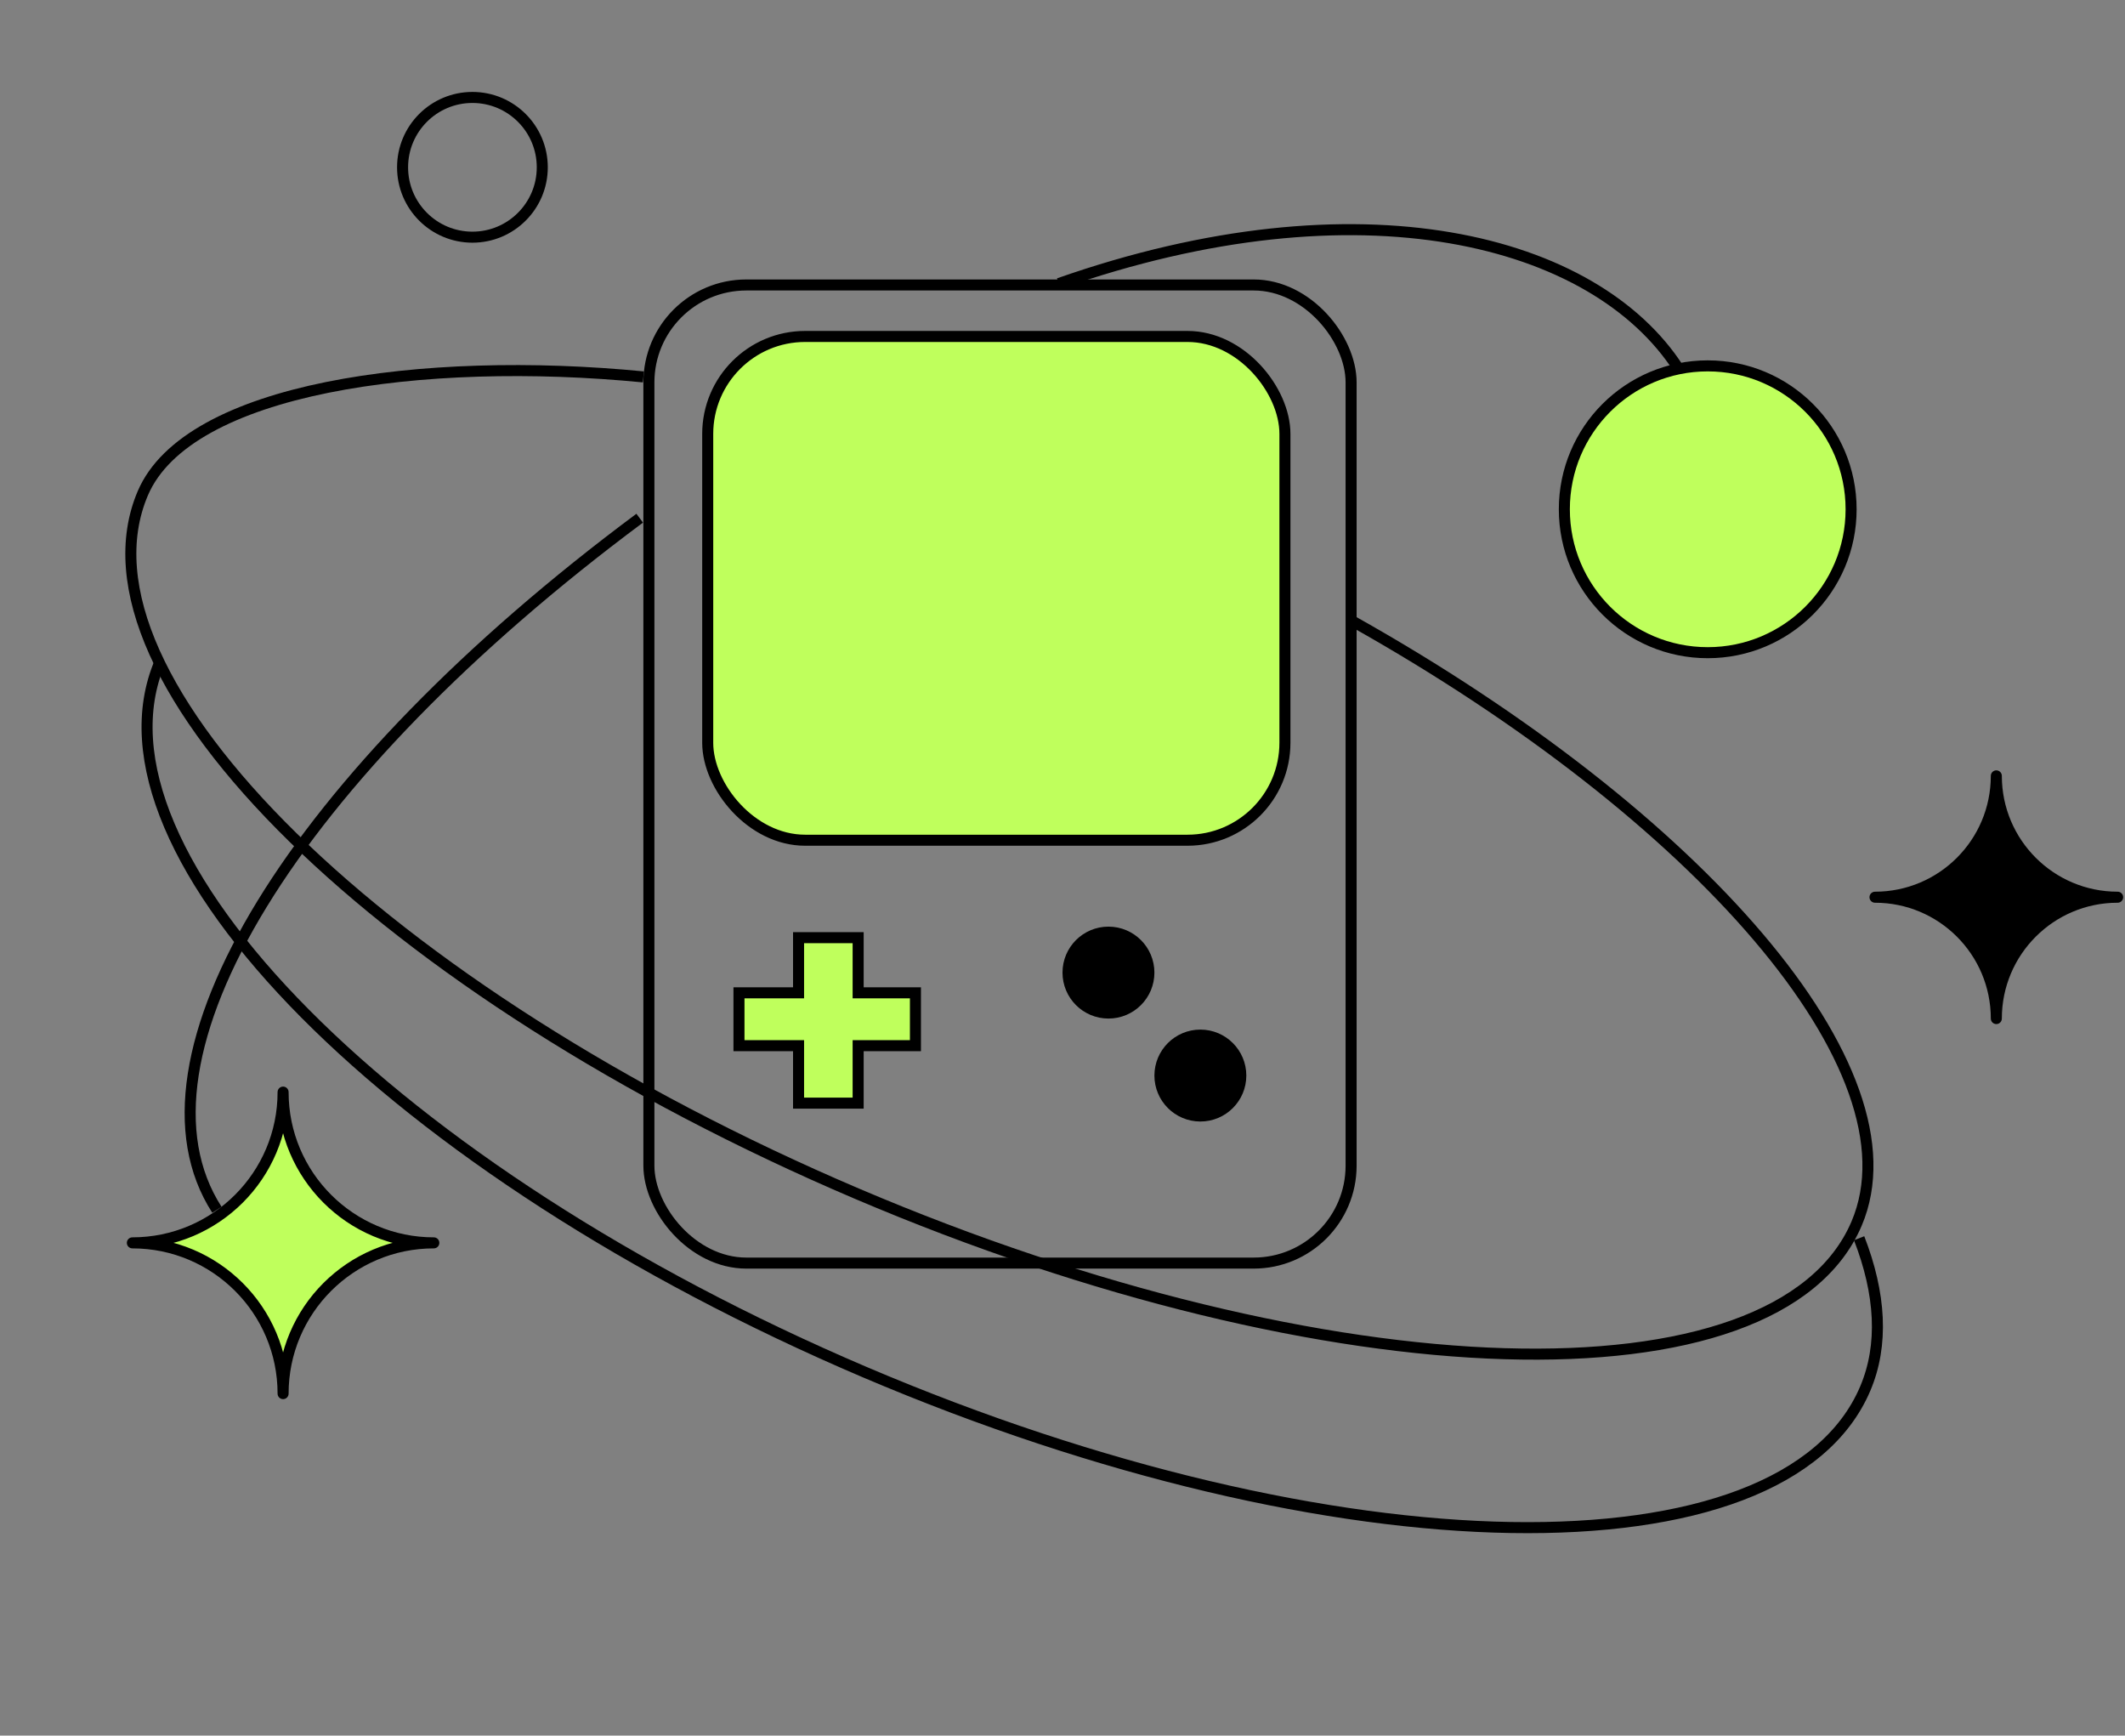 <svg width="578" height="472" viewBox="0 0 578 472" fill="none" xmlns="http://www.w3.org/2000/svg">
<rect x="0" y="0" width="578" height="472" fill="#808080" stroke="none"/>
<path d="M175 102.5C114.881 96.629 51.067 105.461 38.84 134.159C17.389 184.505 104.351 269.779 233.075 324.624C361.799 379.469 483.54 383.116 504.99 332.77C522.823 290.915 461.728 221.582 368 169" stroke="black" stroke-width="3"/>
<path d="M43.497 180.039C21.304 232.128 107.146 318.594 235.232 373.166C363.317 427.739 485.141 429.753 507.334 377.664C512.405 365.762 511.537 351.811 505.679 336.74" stroke="black" stroke-width="3"/>
<path d="M59 329C32.534 287.953 79.913 210.912 174 140.92M456.578 100.279C433.779 64.919 369.801 48.406 288 77.114" stroke="black" stroke-width="3"/>
<circle cx="464.5" cy="138.5" r="39" fill="#BFFF5C" stroke="black" stroke-width="3"/>
<path d="M77 297C77 319.644 58.644 338 36 338C58.644 338 77 356.356 77 379C77 356.356 95.356 338 118 338C95.356 338 77 319.644 77 297Z" fill="#BFFF5C" stroke="black" stroke-width="3" stroke-linecap="round" stroke-linejoin="round"/>
<path d="M543 211C543 229.225 528.225 244 510 244C528.225 244 543 258.775 543 277C543 258.775 557.774 244 576 244C557.774 244 543 229.225 543 211Z" fill="black" stroke="black" stroke-width="3" stroke-linecap="round" stroke-linejoin="round"/>
<rect x="176.5" y="77.5" width="191" height="266" rx="26.5" stroke="black" stroke-width="3"/>
<rect x="192.5" y="91.5" width="157" height="137" rx="26.5" fill="#BFFF5C" stroke="black" stroke-width="3"/>
<circle cx="326.5" cy="292.5" r="11" fill="black" stroke="black" stroke-width="3"/>
<circle cx="301.5" cy="264.5" r="11" fill="black" stroke="black" stroke-width="3"/>
<path d="M217.208 255V270H201V284.375H217.208V300H233.416V284.375H249V270H233.416V255H217.208Z" fill="#BFFF5C" stroke="black" stroke-width="3"/>
<circle cx="128.5" cy="45.5" r="19" stroke="black" stroke-width="3"/>
</svg>
